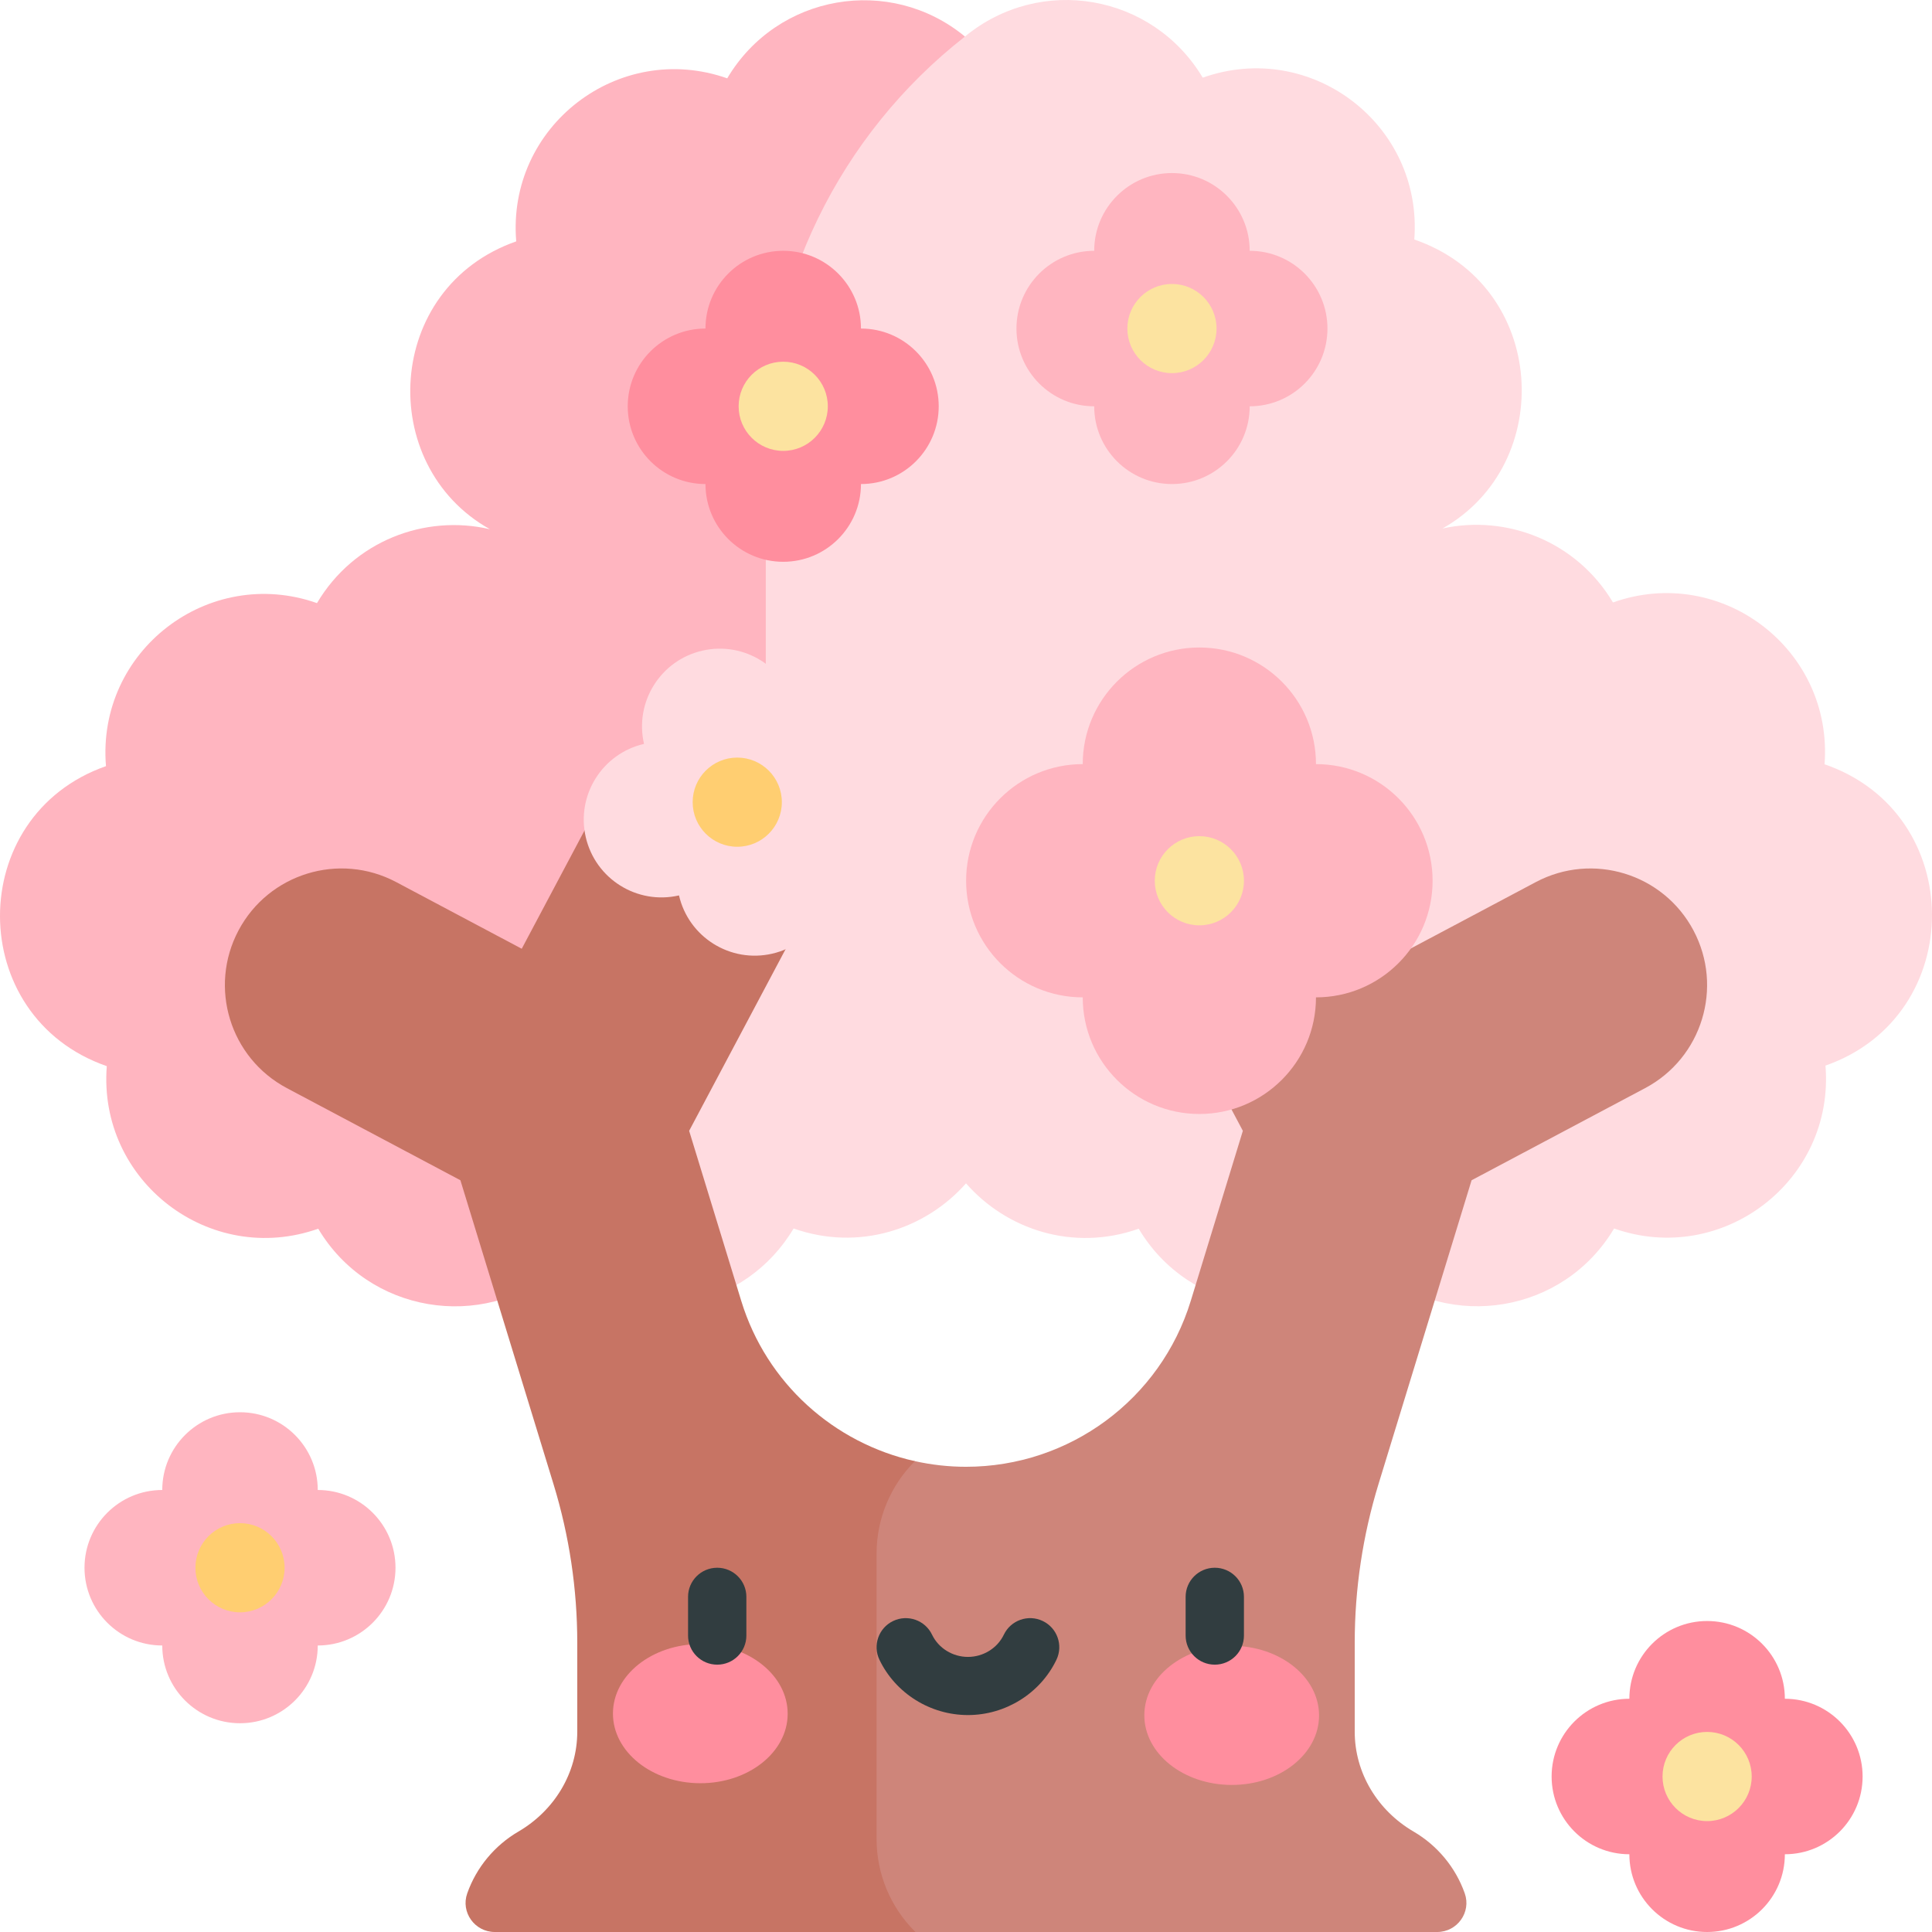 <svg id="Layer_1" enable-background="new 0 0 497 497" height="512" viewBox="0 0 497 497" width="512" xmlns="http://www.w3.org/2000/svg"><path d="m469.358 196.609c2.238-29.521-26.502-51.54-54.425-41.634-9.388-15.706-27.296-22.652-43.852-19.026 29.43-16.61 26.968-62.586-7.258-74.335 2.239-29.521-26.502-51.541-54.425-41.634-12.86-21.515-41.712-26.616-61.168-10.579-61.51 24.193-101.953 83.559-101.953 149.655v170.119c18.893 12.631 45.559 7.518 57.874-13.153 16.728 5.901 33.864.263 44.351-11.608 10.463 11.931 27.61 17.619 44.428 11.667 12.938 21.727 42.085 26.401 61.145 10.676 18.955 15.611 48.101 11.159 61.145-10.735 27.818 9.813 56.793-12.258 54.376-41.903 36.647-12.816 36.509-64.894-.238-77.51z" fill="#ffdbe0"/><path d="m248.231 9.401c-19.303-15.906-48.301-10.937-61.154 10.749-27.938-9.817-56.73 12.327-54.281 41.943-33.916 11.867-36.194 57.596-6.773 74.046-16.695-3.894-34.989 2.991-44.48 19.006-27.938-9.817-56.73 12.326-54.281 41.943-36.405 12.738-36.365 64.497.21 77.176-2.327 29.574 26.501 51.687 54.39 41.816 12.938 21.727 42.085 26.401 61.145 10.676 1.059.872 2.153 1.671 3.271 2.418l39.303-75.029c7.5-14.318 11.418-30.24 11.418-46.403v-93.182c.001-41.065 18.895-79.847 51.232-105.159z" fill="#ffb5c0"/><path d="m435.64 239.346c-7.77-14.633-25.93-20.196-40.565-12.429l-32.29 17.145-17.145-32.291c-7.77-14.634-25.933-20.196-40.565-12.429-14.634 7.771-20.198 25.932-12.429 40.565l27.076 50.995-13.404 43.749c-7.769 25.354-31.233 42.673-57.817 42.673-4.488 0-8.884-.505-13.134-1.447h-29.868v121.123h164.216c5.159 0 8.804-5.085 7.091-9.938-2.373-6.723-7.086-12.345-13.164-15.896-9.233-5.395-15.142-15.031-15.142-25.703v-22.868c0-13.827 2.06-27.577 6.111-40.801l23.953-78.179 44.647-23.704c14.634-7.769 20.198-25.931 12.429-40.565z" fill="#ce857a"/><path d="m235.366 496.868c-6.318-6.301-9.868-14.847-9.868-23.758v-73.474c0-8.911 3.55-17.458 9.868-23.758-20.77-4.609-38.181-20.006-44.683-41.226l-13.404-43.749 27.076-50.995c7.77-14.634 2.205-32.795-12.429-40.565-14.633-7.767-32.795-2.206-40.565 12.429l-17.145 32.291-32.29-17.145c-14.635-7.771-32.797-2.204-40.565 12.429-7.77 14.634-2.205 32.796 12.429 40.565l44.647 23.704 23.953 78.179c4.052 13.224 6.111 26.974 6.111 40.801v22.868c0 10.672-5.908 20.308-15.142 25.703-6.078 3.551-10.791 9.173-13.164 15.896-1.713 4.854 1.931 9.938 7.091 9.938h108.213z" fill="#c77464"/><ellipse cx="180.093" cy="440.852" fill="#ff8e9e" rx="22.474" ry="17.897" transform="matrix(1 .003 -.003 1 1.382 -.562)"/><ellipse cx="316.907" cy="441.233" fill="#ff8e9e" rx="22.474" ry="17.897" transform="matrix(-1 -.003 .003 -1 632.432 883.456)"/><g fill="#313d40"><path d="m184.5 403.296c-4.142 0-7.5 3.349-7.5 7.48v9.973c0 4.131 3.358 7.48 7.5 7.48s7.5-3.349 7.5-7.48v-9.973c0-4.131-3.358-7.48-7.5-7.48z"/><path d="m312.5 403.296c-4.142 0-7.5 3.349-7.5 7.48v9.973c0 4.131 3.358 7.48 7.5 7.48s7.5-3.349 7.5-7.48v-9.973c0-4.131-3.358-7.48-7.5-7.48z"/><path d="m268.235 416.993c-3.737-1.784-8.215-.205-10.001 3.521-1.666 3.474-5.291 5.72-9.234 5.72s-7.568-2.245-9.234-5.72c-1.787-3.727-6.266-5.303-10.001-3.521-3.737 1.782-5.318 6.248-3.531 9.974 4.144 8.642 13.08 14.226 22.766 14.226 9.687 0 18.623-5.584 22.766-14.226 1.787-3.726.206-8.192-3.531-9.974z"/></g><path d="m338.53 196.567c0-16.568-13.431-30-30-30s-30 13.432-30 30c-16.569 0-30 13.432-30 30s13.431 30 30 30c0 16.568 13.431 30 30 30s30-13.432 30-30c16.569 0 30-13.432 30-30s-13.431-30-30-30z" fill="#ffb5c0"/><circle cx="308.53" cy="226.567" fill="#fce3a0" r="11.47"/><path d="m221.481 84.518c0-11.046-8.954-20-20-20s-20 8.954-20 20c-11.046 0-20 8.954-20 20s8.954 20 20 20c0 11.046 8.954 20 20 20s20-8.954 20-20c11.046 0 20-8.954 20-20s-8.955-20-20-20z" fill="#ff8e9e"/><circle cx="201.481" cy="104.518" fill="#fce3a0" r="11.47"/><path d="m321.481 64.518c0-11.046-8.954-20-20-20s-20 8.954-20 20c-11.046 0-20 8.954-20 20s8.954 20 20 20c0 11.046 8.954 20 20 20s20-8.954 20-20c11.046 0 20-8.954 20-20s-8.954-20-20-20z" fill="#ffb5c0"/><circle cx="301.481" cy="84.518" fill="#fce3a0" r="11.47"/><path d="m204.644 182.369c-2.485-10.762-13.224-17.473-23.986-14.988-10.763 2.485-17.473 13.224-14.988 23.986-10.763 2.485-17.473 13.224-14.988 23.986s13.224 17.473 23.986 14.988c2.485 10.762 13.224 17.473 23.986 14.988s17.473-13.224 14.988-23.986c10.763-2.485 17.473-13.224 14.988-23.986s-13.224-17.473-23.986-14.988z" fill="#ffdbe0"/><circle cx="189.655" cy="206.356" fill="#ffce71" r="11.47"/><path d="m81.74 383.296c0-11.046-8.954-20-20-20s-20 8.954-20 20c-11.046 0-20 8.954-20 20s8.954 20 20 20c0 11.046 8.954 20 20 20s20-8.954 20-20c11.046 0 20-8.954 20-20s-8.954-20-20-20z" fill="#ffb5c0"/><circle cx="61.74" cy="403.296" fill="#ffce71" r="11.47"/><path d="m459.149 437c0-11.046-8.954-20-20-20s-20 8.954-20 20c-11.046 0-20 8.954-20 20s8.954 20 20 20c0 11.046 8.954 20 20 20s20-8.954 20-20c11.046 0 20-8.954 20-20s-8.955-20-20-20z" fill="#ff8e9e"/><circle cx="439.149" cy="457" fill="#fce3a0" r="11.47"/></svg>